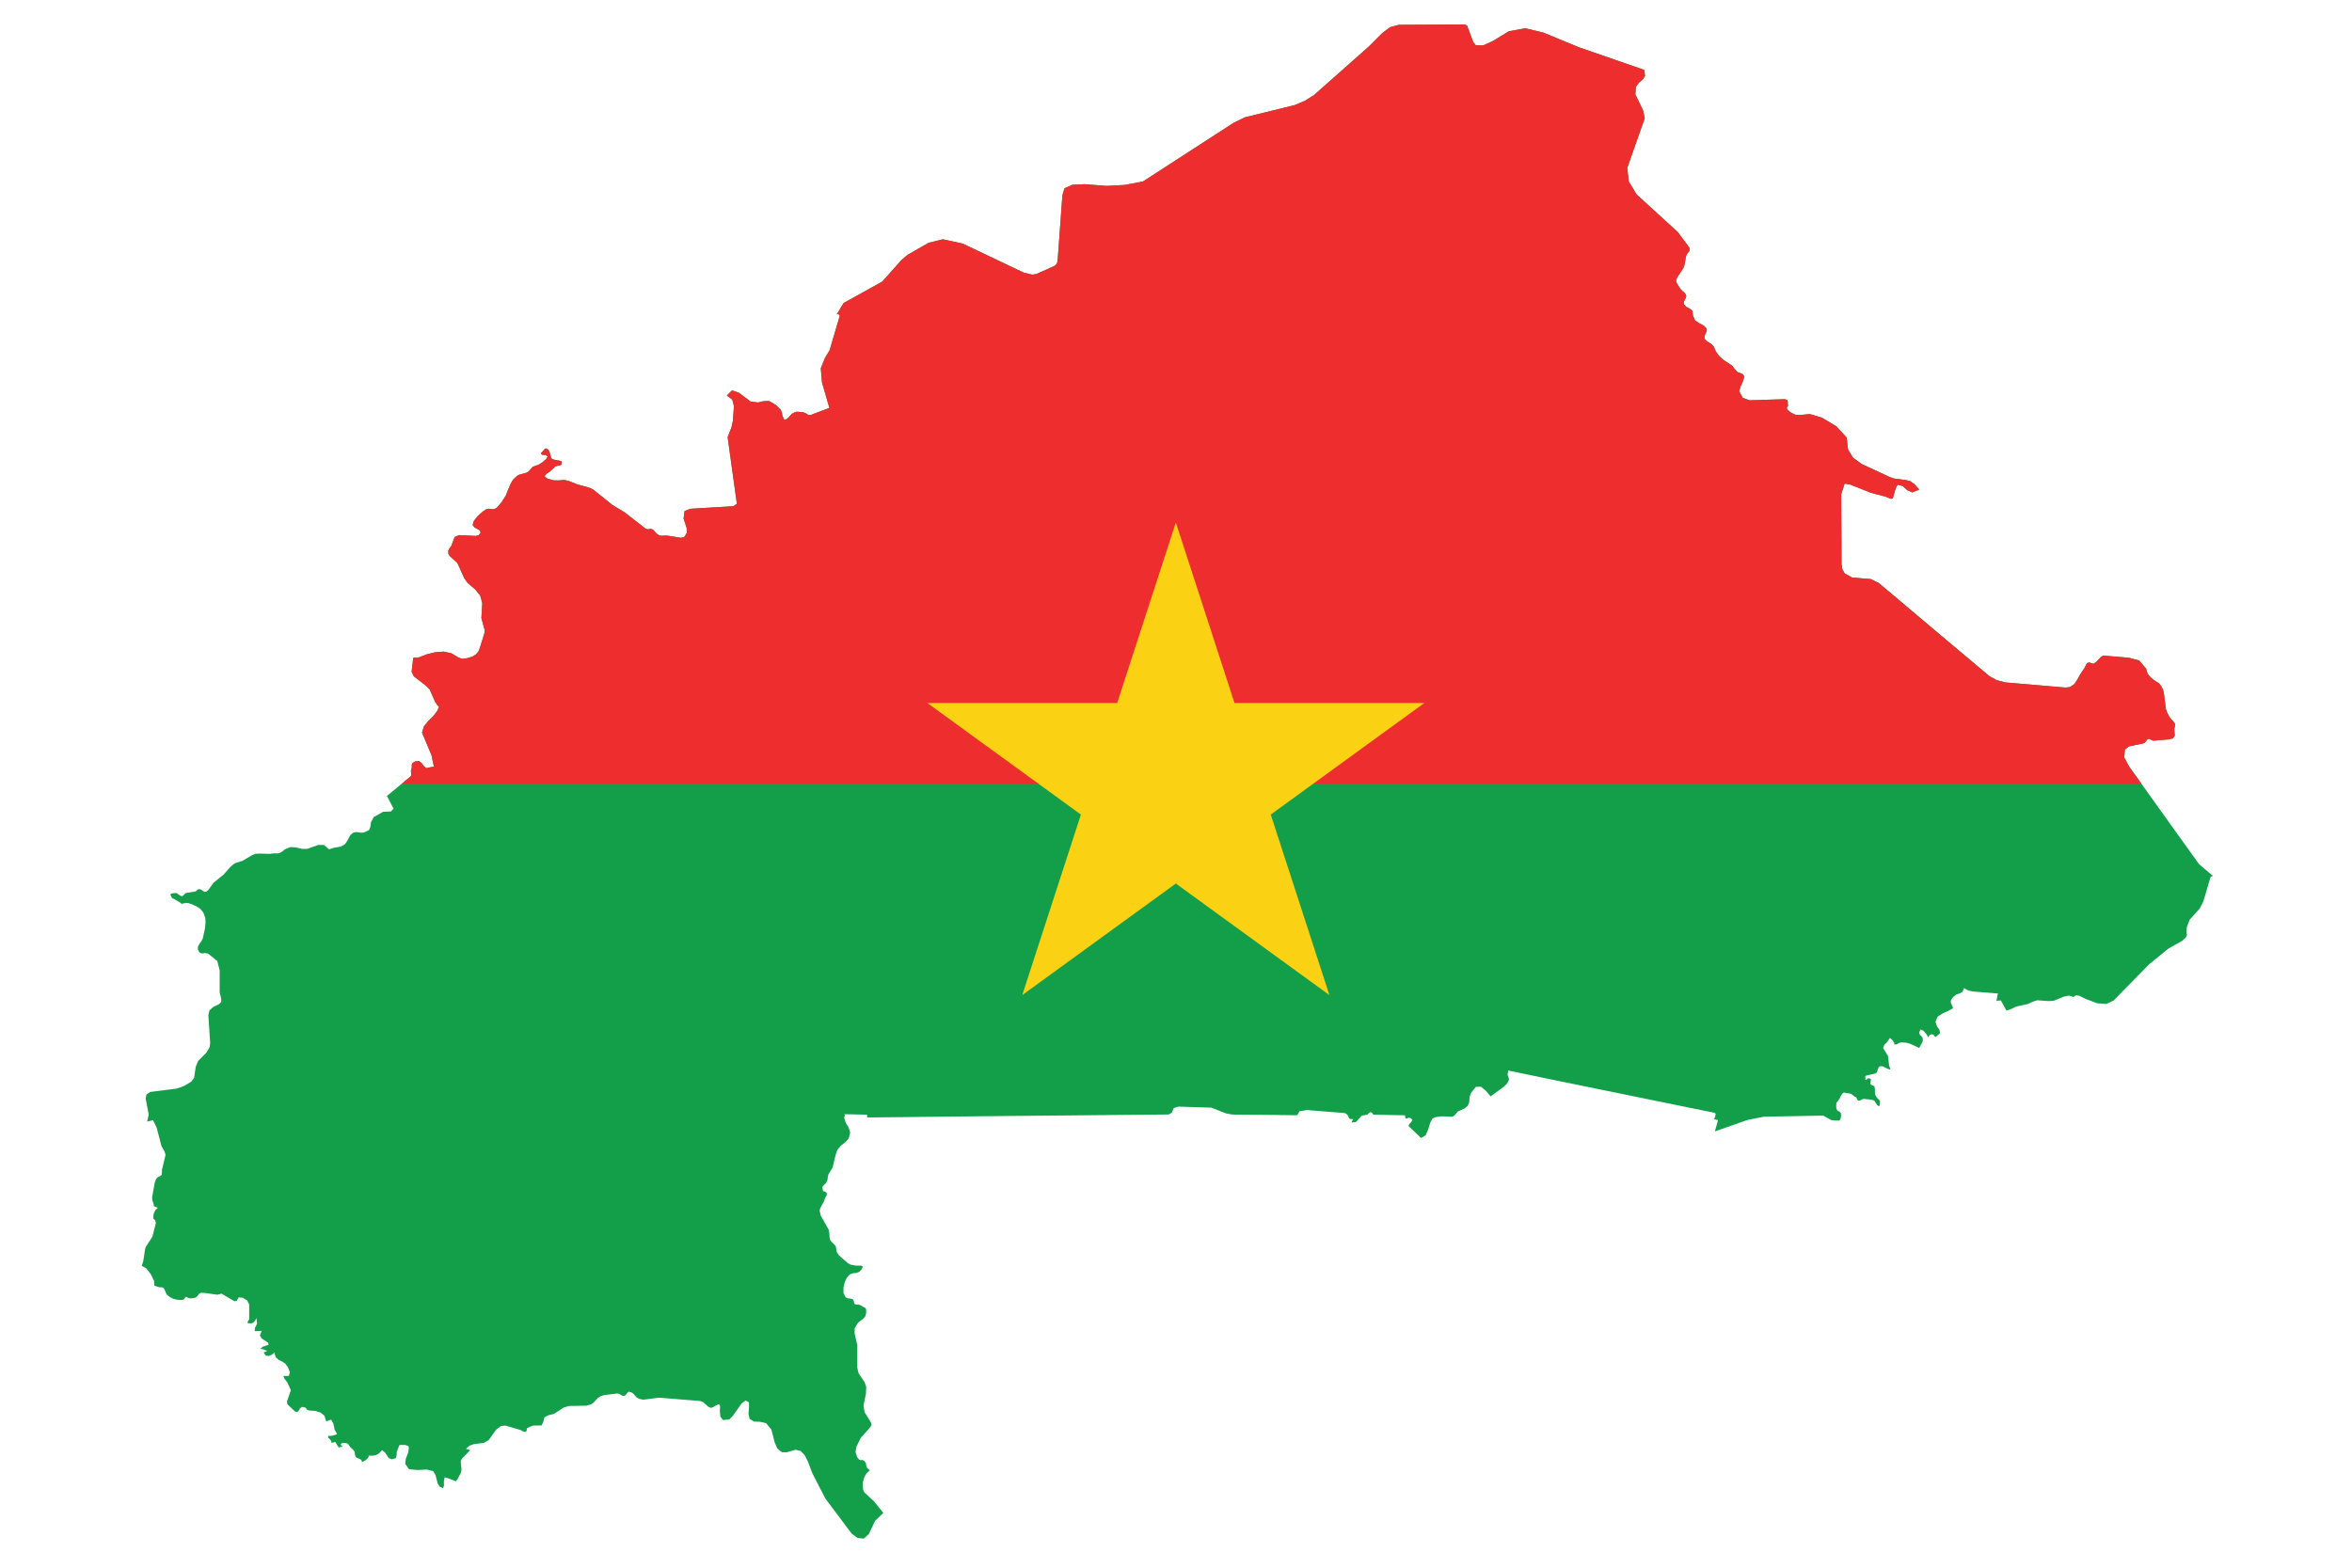 <?xml version="1.0" encoding="UTF-8" standalone="no"?>
<!DOCTYPE svg PUBLIC "-//W3C//DTD SVG 1.1//EN" "http://www.w3.org/Graphics/SVG/1.1/DTD/svg11.dtd">
<svg width="100%" height="100%" viewBox="0 0 1788 1192" version="1.1" xmlns="http://www.w3.org/2000/svg" xmlns:xlink="http://www.w3.org/1999/xlink" xml:space="preserve" xmlns:serif="http://www.serif.com/" style="fill-rule:evenodd;clip-rule:evenodd;stroke-linejoin:round;stroke-miterlimit:2;">
    <g transform="matrix(4.167,0,0,4.167,-606.25,-529.167)">
        <clipPath id="_clip1">
            <path d="M546.695,284.701L542.902,279.421L539.545,274.737L535.989,269.759L533.932,266.896L533.025,265.193L533.142,263.776L533.862,263.188L536.615,262.613L536.837,262.445L537.174,261.976L537.476,261.807L537.627,261.853L538.132,262.091L538.371,262.144L541.217,261.904L541.908,261.719L542.244,261.196L542.158,260.133L542.158,259.883L542.309,259.378L542.309,259.174L542.13,258.802L541.521,258.146L541.251,257.757L540.846,257.02L540.625,256.393L540.253,253.458L540.102,252.854L539.781,252.198L539.346,251.658L538.487,251.118L537.975,250.71L537.476,250.188L537.291,249.92L536.999,248.974L535.756,247.51L533.85,247.004L529.196,246.616L528.761,246.87L527.948,247.743L527.425,248.097L527.054,248.033L526.717,247.865L526.333,247.945L526.112,248.184L525.787,248.839L524.984,250.037L524.474,250.983L523.906,251.826L523.091,252.367L522.249,252.448L516.2,251.924L511.311,251.507L509.724,251.083L508.394,250.338L505.106,247.574L502.475,245.367L498.581,242.095L493.813,238.07L490.961,235.659L488.247,233.381L486.796,232.655L483.391,232.37L482.008,231.609L481.59,230.836L481.45,229.908L481.438,225.911L481.403,221.327L481.386,217.196L482.008,215.244L483.018,215.407L486.847,216.929L489.409,217.586L490.472,218.021L490.809,217.923L491.278,216.255L491.5,215.715L491.757,215.442L492.627,215.697L493.404,216.407L494.335,216.842L495.63,216.319L494.72,215.309L493.976,214.786L493.185,214.582L491.163,214.333L490.304,214.06L485.109,211.649L483.53,210.487L482.635,209.005L482.381,206.814L480.457,204.753L477.878,203.207L475.669,202.545L473.864,202.714L473.026,202.667L472.097,202.208L471.522,201.668L471.47,201.348L471.645,201.146L471.68,200.965L471.645,200.658L471.645,200.273L471.504,199.937L471.017,199.832L464.678,200.035L463.432,199.594L462.773,198.386L462.977,197.643L463.432,196.614L463.718,195.702L463.396,195.231L462.488,194.894L461.948,194.319L461.461,193.681L459.839,192.617L459.116,191.943L458.54,191.153L458.138,190.242L457.767,189.817L456.771,189.161L456.471,188.806L456.451,188.301L456.839,187.406L456.855,186.988L456.333,186.413L455.509,185.977L454.715,185.454L454.345,184.577L454.242,183.717L453.735,183.293L453.115,182.974L452.677,182.486L452.677,182.05L453.063,181.272L453.115,180.952L452.911,180.528L452.658,180.278L452.354,180.04L452.052,179.703L451.462,178.791L451.241,178.239L451.445,177.664L452.593,175.892L452.811,175.305L453.063,173.789L453.248,173.347L453.705,172.761L453.755,172.354L453.62,172.081L451.577,169.339L444.062,162.472L442.629,160.096L442.358,157.621L445.546,148.565L445.223,147.083L443.84,144.231L443.925,142.836L444.5,142.058L445.156,141.518L445.594,140.862L445.475,139.751L433.457,135.587L427.068,132.938L423.745,132.147L420.763,132.688L417.78,134.506L416.061,135.267L414.717,135.25L414.247,134.64L413.146,131.677L412.705,131.456L400.679,131.52L399.098,131.944L397.668,133.007L395.115,135.569L395.105,135.569L385.226,144.317L383.547,145.381L381.725,146.153L372.6,148.397L370.57,149.378L354.016,160.096L350.685,160.736L347.33,160.91L343.405,160.602L341.119,160.706L339.686,161.345L339.304,162.641L338.427,174.678L338.241,175.183L337.829,175.52L334.562,176.99L333.824,177.106L332.29,176.752L321.128,171.441L317.499,170.652L314.898,171.291L311.019,173.516L309.949,174.428L306.443,178.372L299.392,182.283L298.13,184.356L298.404,184.304L298.543,184.373L298.618,184.507L298.7,184.577L296.832,190.915L295.987,192.315L295.229,194.186L295.452,196.8L296.794,201.418L293.465,202.685L293.114,202.749L292.78,202.597L292.443,202.377L292.042,202.225L290.88,202.109L290.502,202.208L289.948,202.499L289.117,203.404L288.568,203.608L288.234,202.854L288.101,202.145L287.868,201.685L287.017,200.878L285.818,200.169L284.818,200.187L283.772,200.425L282.441,200.273L280.313,198.67L279.04,198.217L278.088,199.158L279.075,199.919L279.389,201.081L279.188,203.812L278.939,204.956L278.233,206.763L279.92,218.916L279.262,219.357L271.424,219.828L270.373,220.247L270.196,221.612L270.753,223.302L270.806,224.179L270.33,224.969L269.752,225.121L267.146,224.713L266.08,224.749L265.767,224.685L265.342,224.411L264.575,223.604L264.258,223.487L263.629,223.569L263.292,223.471L259.381,220.433L257.2,219.12L253.657,216.273L252.774,215.901L250.816,215.378L249.169,214.722L248.391,214.564L247.438,214.652L246.505,214.634L245.396,214.35L244.803,213.862L245.396,213.287L245.805,213.048L246.775,212.143L247.147,211.985L247.595,211.921L247.929,211.735L247.958,211.212L247.7,211.079L246.549,210.859L246.14,210.69L245.982,210.388L245.736,209.406L245.457,209.005L245.277,208.872L245.103,208.819L244.934,208.872L244.783,209.005L244.138,209.76L244.411,209.981L245.021,210.016L245.396,210.284L245.144,210.742L244.506,211.294L243.787,211.771L243.275,211.957L242.695,212.154L241.962,212.984L241.532,213.252L240.255,213.589L239.859,213.792L239.061,214.535L238.567,215.425L237.757,217.417L237.016,218.597L236.112,219.642L235.592,219.909L235.137,219.892L234.689,219.811L234.227,219.892L233.504,220.386L232.638,221.158L231.936,222.036L231.714,222.762L232.046,223.215L233.057,223.79L233.164,224.208L232.831,224.633L232.284,224.783L229.229,224.633L228.424,224.987L227.823,226.603L227.523,226.991L227.277,227.433L227.277,228.02L227.549,228.461L228.932,229.739L230.208,232.539L230.817,233.381L232.206,234.56L233.092,235.676L233.472,237.024L233.313,239.789L233.922,241.996L233.855,242.572L232.862,245.721L232.392,246.33L231.738,246.766L230.846,247.068L229.847,247.207L229.193,247.004L227.832,246.197L226.429,245.889L224.842,246.011L223.256,246.412L221.871,246.952L221.363,247.021L221.038,246.935L220.869,247.068L220.581,249.601L220.997,250.409L223.073,252.012L223.867,252.785L224.872,255.062L225.292,255.701L225.548,255.87L225.566,256.038L225.251,256.711L224.579,257.606L223.669,258.501L222.853,259.478L222.475,260.655L224.207,264.788L224.645,266.861L223.23,267.15L222.8,266.779L222.422,266.238L221.955,265.866L221.255,265.901L220.729,266.221L220.608,266.559L220.619,266.947L220.451,267.702L220.535,268.26L220.474,268.551L220.288,268.749L216.079,272.223L217.278,274.535L216.811,275.058L215.373,275.12L213.666,276.086L213.163,277.026L213.064,277.822L212.826,278.444L211.876,278.897L211.391,278.932L210.423,278.817L209.918,278.932L209.416,279.357L208.753,280.57L208.376,281.06L207.688,281.46L206.34,281.698L205.515,281.965L204.585,281.174L203.583,281.157L201.544,281.884L200.553,281.884L199.531,281.629L198.497,281.547L197.459,281.965L197.027,282.337L196.563,282.61L196.063,282.726L195.522,282.691L194.651,282.796L192.766,282.743L192.022,282.796L191.326,283.115L189.748,284.057L188.275,284.532L187.556,285.137L186.286,286.572L184.436,288.07L183.48,289.401L183.152,289.674L182.8,289.721L182.536,289.587L182.274,289.384L181.955,289.233L181.653,289.249L181.435,289.401L181.254,289.587L181.054,289.674L179.396,289.942L179.239,290.057L178.882,290.43L178.625,290.516L178.354,290.412L177.767,289.993L177.554,289.925L176.904,290.011L176.599,290.109L176.607,290.348L176.9,290.888L177.167,290.987L178.405,291.714L178.591,291.917L179.419,291.747L179.832,291.778L180.328,291.928L181.258,292.334L182.013,292.806L182.577,293.485L182.94,294.443L182.986,295.286L182.888,296.366L182.478,298.255L182.211,298.742L181.853,299.247L181.589,299.77L181.601,300.327L181.966,300.861L182.396,300.968L182.882,300.896L183.422,300.985L185.121,302.332L185.563,304.053L185.563,308.05L185.824,309.158L185.865,309.786L185.478,310.205L184.438,310.71L183.707,311.336L183.498,312.215L183.829,317.269L183.738,318.047L183.146,319.058L181.641,320.575L181.191,321.684L180.897,323.659L180.413,324.333L179.273,325.041L178.475,325.378L177.659,325.633L172.901,326.237L172.212,326.691L172.062,327.453L172.622,330.385L172.329,331.651L173.41,331.396L174.058,332.728L174.943,336.104L175.512,337.131L175.687,337.718L175.024,340.5L175.04,340.905L174.97,341.378L174.659,341.614L174.267,341.796L173.944,342.15L173.697,342.877L173.244,345.455L173.267,345.897L173.505,346.687L173.563,347.093L174.295,347.379L173.821,347.802L173.49,348.574L173.435,349.318L173.792,349.655L173.935,350.109L173.288,352.654L172.167,354.391L171.983,354.797L171.597,357.242L171.335,357.951L172.169,358.422L173.011,359.514L173.592,360.728L173.647,361.57L174.324,361.826L174.655,361.879L175.097,361.895L175.381,362.063L175.591,362.464L175.75,362.89L175.899,363.19L176.413,363.627L177.066,363.97L177.868,364.167L178.833,364.202L179.059,364.052L179.239,363.783L179.416,363.598L179.663,363.713L179.873,363.848L180.125,363.899L180.668,363.884L181.223,363.748L181.524,363.447L181.766,363.11L182.123,362.89L182.928,362.925L185.135,363.243L185.899,363.04L188.246,364.424L188.67,364.371L189.028,363.73L189.809,363.802L190.596,364.307L190.95,365.026L190.95,367.677L190.826,367.943L190.646,368.217L190.698,368.437L191.279,368.483L191.616,368.367L191.901,368.129L192.119,367.81L192.258,367.491L192.391,368.483L191.984,369.36L191.959,369.883L193.237,369.832L192.911,370.69L193.199,371.202L194.404,371.992L194.495,372.365L193.376,372.748L192.943,373.153L193.341,373.153L193.655,373.259L193.931,373.375L194.241,373.475L193.591,373.781L193.98,374.351L194.512,374.42L195.069,374.184L195.546,373.781L195.787,374.653L196.298,375.111L196.928,375.415L197.506,375.786L198.041,376.513L198.369,377.4L198.189,378.045L197.179,378.074L197.39,378.567L197.925,379.276L198.447,380.403L198.535,380.707L197.849,382.683L197.907,383.223L199.313,384.535L199.726,384.669L199.996,384.366L200.249,383.925L200.614,383.71L201.158,383.809L201.375,384.028L201.538,384.262L201.937,384.366L203.054,384.447L204.004,384.755L204.681,385.342L205,386.336L205.913,386.033L206.302,386.76L206.534,387.857L206.99,388.665L206.226,388.932L205.819,389.003L205.358,388.967L205.358,389.321L205.778,389.711L205.872,389.896L206.009,390.279L206.642,390.101L207.272,391.11L207.998,390.971L207.728,390.721L207.646,390.501L207.815,390.332L208.292,390.279L208.786,390.352L209.024,390.519L209.18,390.774L209.45,391.11L210.002,391.615L210.18,391.919L210.25,392.441L210.354,392.795L210.609,392.999L211.254,393.266L211.496,393.539L211.484,393.72L211.519,393.772L211.908,393.604L212.295,393.354L212.608,393.017L212.776,392.725L212.724,392.61L213.427,392.61L214.017,392.523L214.58,392.237L215.196,391.601L215.739,392.052L216.425,393.063L216.979,393.266L217.67,393.081L217.851,392.575L217.874,391.937L218.11,391.262L218.26,390.942L218.298,390.757L218.449,390.652L219.314,390.652L219.69,390.738L219.977,390.874L220.087,391.11L219.98,391.954L219.513,393.203L219.405,394.073L220.082,395.072L221.636,395.226L223.346,395.136L224.505,395.427L224.933,396.119L225.342,397.698L225.662,398.221L226.318,398.541L226.478,398.106L226.466,397.315L226.611,396.554L227.343,396.758L228.639,397.28L228.952,396.908L229.571,395.713L229.69,395.101L229.551,393.959L229.557,393.539L229.821,393.098L231.268,391.601L230.707,391.414L230.495,391.361L231.131,390.792L231.953,390.501L233.754,390.27L234.634,389.774L236.005,387.857L236.864,387.213L237.687,387.113L240.403,387.904L240.902,388.177L241.182,388.276L241.477,388.212L241.573,387.975L241.588,387.718L241.637,387.585L242.372,387.249L242.767,387.113L244.298,387.096L244.603,386.423L244.803,385.633L245.512,385.244L246.537,384.987L248.332,383.826L249.305,383.541L252.469,383.488L253.387,383.205L253.793,382.897L254.557,382.089L255.042,381.77L255.739,381.549L258.057,381.265L258.415,381.316L259.036,381.67L259.338,381.717L259.591,381.584L260.035,381.025L260.198,380.926L260.84,381.13L261.206,381.484L261.517,381.868L262.025,382.222L262.841,382.392L265.699,382.025L273.208,382.629L273.81,382.868L274.649,383.641L275.16,383.896L275.593,383.756L276.154,383.408L276.647,383.205L276.859,383.541L276.819,384.5L276.903,385.477L277.385,386.104L278.524,386L279.183,385.342L280.798,383.054L281.536,382.531L282.119,382.886L282.134,383.809L282.032,384.941L282.241,385.899L283.075,386.388L284.147,386.423L285.254,386.679L286.209,387.84L286.808,390.147L287.278,391.279L288.112,391.97L288.972,392.001L290.616,391.528L291.522,391.732L292.272,392.494L292.852,393.62L293.707,395.862L296.083,400.465L300.843,406.803L301.936,407.633L303.077,407.731L303.974,406.941L305.139,404.495L306.635,403.06L304.91,400.905L303.199,399.338L302.955,398.848L302.871,398.054L302.943,397.28L303.181,396.502L303.591,395.794L304.201,395.271L303.681,394.87L303.527,394.429L303.469,393.991L303.228,393.604L302.81,393.382L302.545,393.418L302.284,393.372L301.895,392.946L301.567,391.937L301.744,390.942L302.545,389.321L304.195,387.485L304.497,386.998L304.364,386.522L303.228,384.687L303.022,383.471L303.463,381.299L303.521,380.05L303.21,379.189L302.127,377.569L301.895,376.592L301.895,372.462L301.396,370.29L301.416,369.327L302.04,368.332L303.007,367.577L303.364,367.153L303.521,366.515L303.495,365.887L303.332,365.638L303.022,365.486L302.545,365.195L302.086,365.026L301.668,365.026L301.36,364.911L301.244,364.371L301.07,364.052L300.664,363.952L300.175,363.899L299.76,363.713L299.37,362.925L299.37,361.908L299.612,360.932L299.937,360.223L300.277,359.77L300.643,359.485L301.104,359.317L301.727,359.265L302.246,359.061L302.684,358.608L302.891,358.147L302.708,357.951L301.541,357.916L300.762,357.782L300.175,357.493L298.499,356.011L298.125,355.4L297.979,354.461L297.84,354.239L297.192,353.582L296.971,353.316L296.844,352.839L296.765,351.811L296.648,351.323L295.217,348.796L295.017,347.866L295.153,347.396L295.792,346.234L296.083,345.438L296.216,345.269L296.323,345.055L296.321,344.729L296.184,344.531L295.963,344.409L295.757,344.374L295.665,344.374L295.501,343.672L295.647,343.382L296.158,342.877L296.419,342.423L296.593,341.325L297.395,340.012L297.924,337.771L298.275,336.758L298.914,336.031L299.678,335.44L300.32,334.736L300.591,333.639L300.303,332.71L299.78,331.849L299.495,330.926L299.626,330.589L299.56,330.299L303.679,330.385L303.695,330.892L309.224,330.839L318.544,330.739L330.096,330.617L340.84,330.521L351.286,330.421L358.708,330.352L359.265,330.031L359.608,329.189L360.439,328.916L366.475,329.103L369.131,330.147L370.328,330.367L376.404,330.421L382.16,330.485L382.58,329.747L383.938,329.544L390.521,330.066L390.923,330.13L391.287,330.385L391.62,331.043L391.864,331.193L392.361,331.176L392.042,331.834L392.874,331.716L393.944,330.554L394.967,330.385L395.24,330.049L395.521,329.927L395.788,330.031L396.036,330.385L401.813,330.503L401.877,331.043L402.091,331.094L402.424,330.955L402.864,331.008L403.151,331.344L402.945,331.733L402.588,332.105L402.442,332.442L404.738,334.65L405.575,334.146L406.056,333.046L406.405,331.866L406.847,331.061L407.531,330.804L408.524,330.688L410.386,330.757L410.552,330.705L410.706,330.617L410.851,330.521L410.969,330.385L411.418,329.829L412.677,329.242L413.239,328.782L413.498,328.259L413.604,327.168L413.826,326.459L414.742,325.291L415.665,325.291L416.571,326.033L417.425,327.046L419.818,325.309L420.425,324.723L420.794,323.996L420.696,323.561L420.51,323.119L420.643,322.329L427.117,323.675L432.042,324.688L437.892,325.884L448.781,328.108L458.289,330.049L458.391,330.112L458.456,330.234L458.476,330.385L458.408,330.606L458.372,330.804L458.305,330.99L458.138,331.193L458.913,331.379L458.341,333.437L464.308,331.344L467.293,330.757L471.895,330.67L478.098,330.554L479.546,331.361L480.189,331.448L481.05,331.466L481.251,331.193L481.368,330.635L481.315,330.066L481.05,329.812L480.659,329.625L480.492,329.189L480.475,328.649L480.527,328.161L480.694,328.04L481.101,327.436L481.386,326.842L481.707,326.424L481.908,326.337L482.124,326.406L483.169,326.574L483.496,326.813L483.744,327.027L483.995,327.133L484.135,327.249L484.391,327.719L484.471,327.823L484.771,327.807L485.296,327.551L485.48,327.504L486.946,327.655L487.434,327.823L487.556,328.056L487.893,328.549L488.247,328.87L488.415,328.649L488.468,327.869L487.928,327.318L487.62,326.813L487.538,326.272L487.538,325.732L487.434,325.157L487.334,325.157L486.882,324.955L486.747,324.855L486.731,324.635L486.796,324.03L486.747,323.828L486.307,323.728L486.003,323.996L485.818,324.065L485.772,323.339L486.023,323.234L487.591,322.88L487.876,322.683L488.194,321.807L488.415,321.55L488.922,321.55L489.861,322.008L490.374,322.194L490.118,321.346L489.932,319.696L489.037,318.231L489.274,317.622L489.764,317.151L490.269,316.392L490.721,316.764L491.083,317.32L491.03,317.552L491.431,317.569L491.686,317.455L491.942,317.304L492.359,317.204L493.254,317.251L494.033,317.473L495.613,318.214L496.217,317.1L496.287,316.729L496.188,316.241L495.718,315.787L495.613,315.397L495.852,314.822L496.392,315.079L496.949,315.716L497.253,316.241L497.565,315.833L497.908,315.701L498.245,315.833L498.581,316.241L499.407,315.531L499.32,314.91L498.855,314.253L498.581,313.422L498.983,312.499L499.946,311.877L501.026,311.4L501.8,310.931L501.363,309.885L501.412,309.479L501.8,308.909L502.422,308.451L503.031,308.251L503.52,307.979L503.793,307.288L504.564,307.729L505.49,307.915L509.997,308.282L509.893,308.601L509.777,309.281L509.689,309.6L510.521,309.547L511.532,311.4L512.455,311.081L513.284,310.663L515.469,310.187L516.398,309.751L517.143,309.514L519.247,309.664L520.163,309.6L522.033,308.838L522.94,308.652L523.765,308.909L524.219,308.601L524.81,308.688L526.041,309.281L528.065,310.054L529.748,310.187L531.068,309.564L537.574,302.937L541.064,300.091L543.61,298.655L544.284,298.016L544.453,297.563L544.399,297.022L544.435,296.18L544.958,294.816L546.794,292.759L547.456,291.492L548.769,287.008L549.193,286.804L546.695,284.701Z"/>
        </clipPath>
        <g clip-path="url(#_clip1)">
            <rect x="145.5" y="127" width="429" height="286" style="fill:rgb(19,159,74);fill-rule:nonzero;"/>
            <rect x="145.5" y="127" width="429" height="143" style="fill:rgb(238,45,47);fill-rule:nonzero;"/>
            <path d="M405.334,255.271L370.702,255.271L360,222.333L349.298,255.271L314.666,255.271L342.684,275.626L331.982,308.563L360,288.207L388.018,308.563L377.315,275.626L405.334,255.271Z" style="fill:rgb(251,209,19);fill-rule:nonzero;"/>
        </g>
    </g>
</svg>
